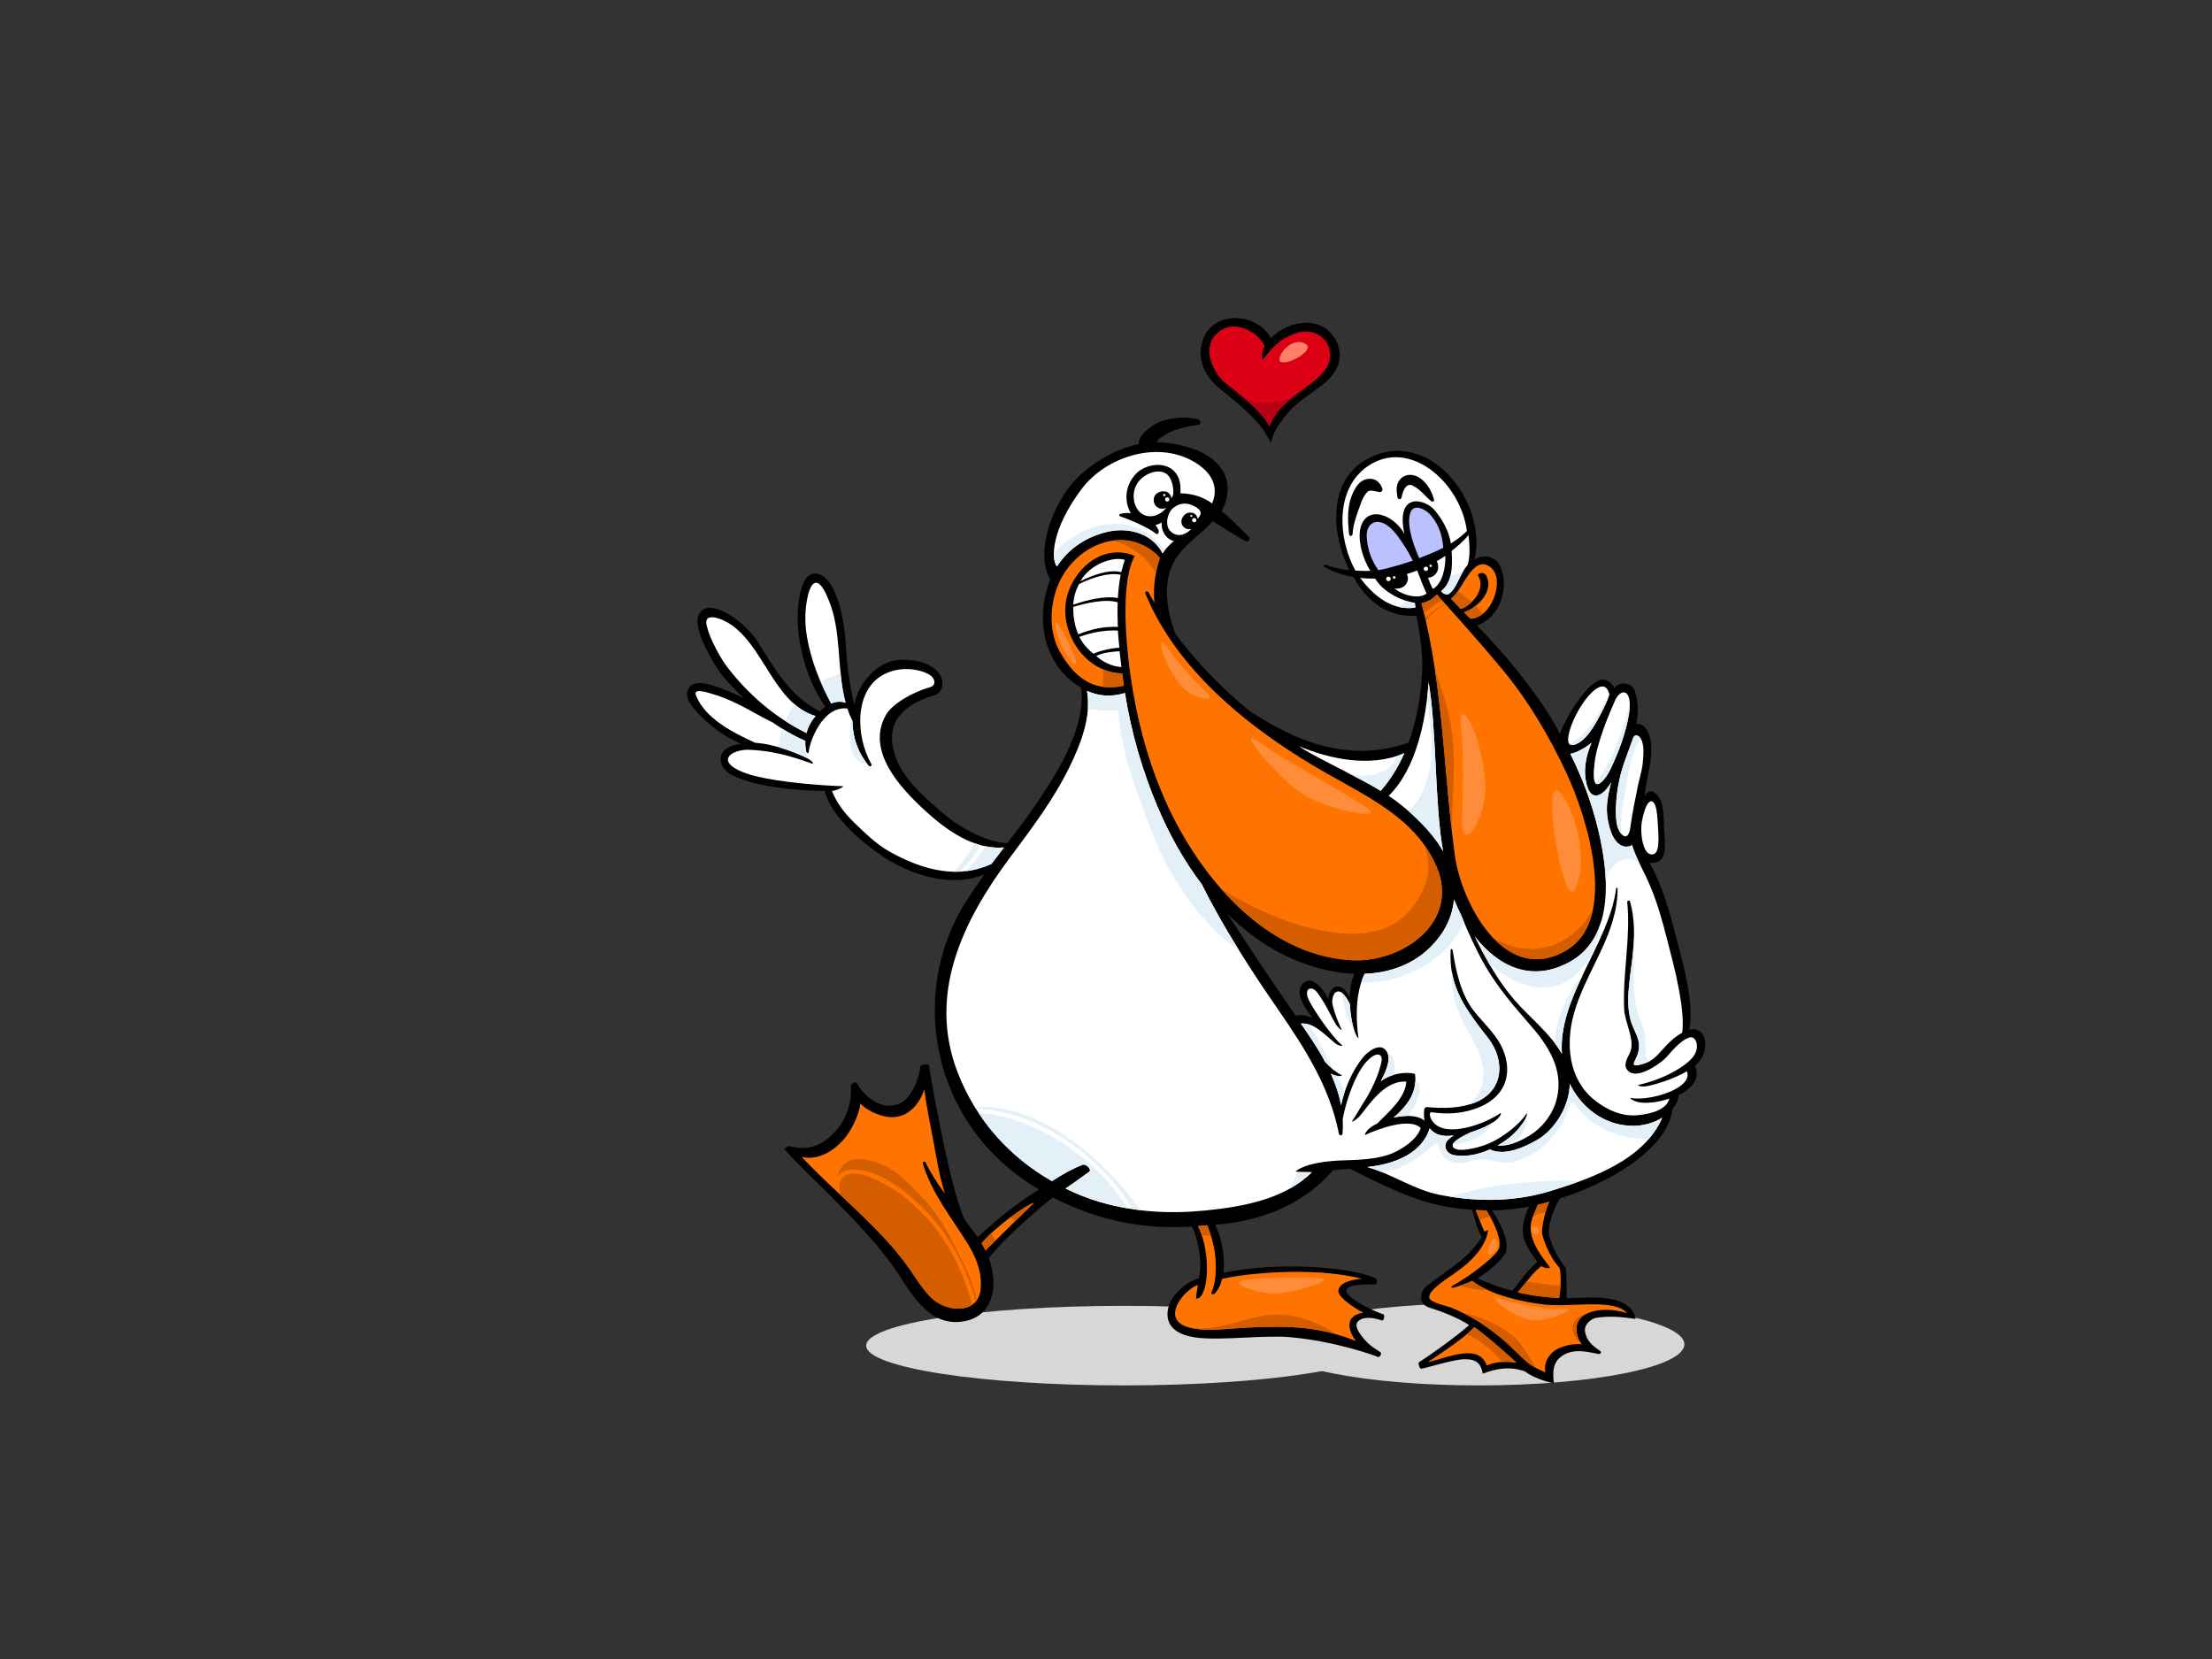 <?xml version="1.0" encoding="utf-8"?>
<!-- Generator: Adobe Illustrator 17.0.0, SVG Export Plug-In . SVG Version: 6.00 Build 0)  -->
<!DOCTYPE svg PUBLIC "-//W3C//DTD SVG 1.1//EN" "http://www.w3.org/Graphics/SVG/1.1/DTD/svg11.dtd">
<svg version="1.1" id="Layer_1" xmlns="http://www.w3.org/2000/svg" xmlns:xlink="http://www.w3.org/1999/xlink" x="0px" y="0px"
	 width="800px" height="600px" viewBox="0 0 800 600" enable-background="new 0 0 800 600" xml:space="preserve">
<rect x="0" y="0" width="800" height="600" fill="#333333" stroke="none"/>
<g>
	<path fill="#D7D7D7" d="M499.632,486.663c0,7.946-41.722,14.389-93.186,14.389c-51.466,0-93.188-6.444-93.188-14.389
		c0-7.942,41.722-14.386,93.188-14.386C457.91,472.277,499.632,478.721,499.632,486.663z"/>
	<path fill="#D7D7D7" d="M609.18,486.201c0,8.201-33.335,14.851-74.457,14.851c-41.118,0-74.454-6.65-74.454-14.851
		c0-8.203,33.336-14.851,74.454-14.851C575.845,471.35,609.18,477.998,609.18,486.201z"/>
	<path d="M610.924,372.417c1.847-9.222-1.846-22.396-4.353-32.016c-2.251-8.63-4.977-19.704-9.999-28.396
		c4.877,0.491,6.2-2.628,5.361-10.702c-0.397-3.835,0.381-11.74-3.212-14.423c-1.749-1.312-3.067-0.499-4.048,1.185
		c0.638-4.528,1.455-7.956,2.209-12.478c1.231-7.412-0.837-14.312-5.076-13.734c0.767-4.576,0.738-8.669-0.763-12.483
		c-0.843-2.134-5.167-3.367-7.151-0.513c-0.906-1.634-2.886-3.851-5.703-2.727c-5.307,2.125-12.43,14.443-14.044,19.297
		c-4.525-9.204-15.194-24.055-29.99-39.233c7.828-2.463,12.115-13.431,8.397-21.42c-1.768-3.8-6.494-4.462-9.308-2.257
		c4.957-20.362-16.1-48.466-38.56-36.632c-13.647,7.189-13.985,25.295-6.707,40.308c-2.944-0.298-5.838-0.923-8.583-1.966
		c-0.45-0.168-0.861,0.497-0.422,0.749c3.209,1.857,6.799,3.063,10.569,3.712c4.249,7.805,11.636,14.792,22.722,13.993
		c1.19,5.999,1.942,11.157,2.144,17.489c-0.18,9.488-1.646,19.387-4.964,28.407c-21.167,7.439-40.443-0.079-57.827-11.668
		c-9.889-8.133-19.01-17.56-26.576-27.728c-3.001-8.13-4.817-18.511-0.256-26.416c3.345-5.788,9.366-9.306,13.879-14.293
		c3.689,2.505,7.932,5.02,11.799,7.235c1.022,0.587,1.945-0.826,1.166-1.601c-2.954-2.95-6.228-6.246-9.77-9.245
		c6.77-13.481-3.037-23.847-23.58-25.001c2.373-3.425,9.395-5.607,15.15-6.215c1.148-0.122,0.806-1.793-0.139-2.021
		c-4.526-1.099-10.74-0.654-14.865,1.429c-2.414,1.216-6.804,4.364-6.578,7.517c-8.968,1.935-18.326,7.512-24.19,14.41
		c-6.905,8.129-13.484,24.654-7.843,34.586c-6.643,17.667,0.156,32.938,11.186,39.107c1.811,13.891-7.955,29.804-15.344,40.789
		c-3.575,5.318-7.475,10.398-11.373,15.479c-9.403-0.499-19.479-7.526-23.383-10.917c-7.796-6.764-16.612-14.226-18.137-24.723
		c-1.832-12.575,11.084-16.456,13.412-17.26c2.329-0.8,4.662-1.356,4.662-5.117c0-3.978-5.226-8.63-15.013-8.293
		c-5.337,0.18-9.754,3.327-12.865,7.382c-2.008,2.629-3.338,5.673-4.057,8.869c-0.822-4.218-1.728-8.417-2.253-12.7
		c-0.766-6.256-0.694-12.827-2.011-18.989c-0.959-4.487-3.266-14.193-8.753-15.621c-6.975-1.816-7.443,13.035-7.406,16.427
		c0.114,10.12,3.837,23.171,10.063,31.59c-0.695,0.486-1.344,1.056-1.962,1.658c-10.849-5.242-16.665-15.854-22.849-25.553
		c-3.794-5.953-15.543-15.188-20.153-10.68c-4.202,4.118,2.877,15.968,5.452,20.123c2.653,4.278,6.152,7.609,9.893,11.351
		c-2.678-1.347-5.428-2.547-8.228-3.575c-3.24-1.187-10.217-3.846-12.018,0.71c-1.437,3.642,4.122,8.774,6.356,10.873
		c3.711,3.487,8.169,6.385,12.941,8.498c-3.857,0.491-8.455,2.467-7.135,7.046c1.138,3.958,6.345,5.463,9.889,6.578
		c8.142,2.561,20.08,3.344,27.577,3.463c2.47,9.977,14.779,19.437,20.46,23.316c10.982,7.498,26.021,11.74,37.312,6.759
		c-2.75,3.914-6.647,9.454-8.961,13.674c-12.44,22.674-11.943,50.247,0.833,72.586c6.696,11.703,16.139,20.846,27.77,27.783
		c-8.095,5.077-15.476,11.022-22.149,17.247c-1.342-1.984-3.455-4.584-4.751-6.52c-5.72-12.242-12.864-55.315-12.859-55.624
		c0.011-0.563-2.917-0.602-3.064,0.493c-0.639,4.725-3.45,11.657-7.654,13.372c-6.646,2.718-12.81-2.837-15.344-7.381
		c-0.509-0.911-2.215,0.234-2.151,1.053c0.364,4.725-1.091,10.345-4.095,14.406c-4.437,6.012-10.458,9.502-17.9,7.291
		c-0.691-0.208-2.323,0.784-1.873,1.308c6.923,8.027,29.505,27.708,40.266,43.813c5.736,8.591,11.951,20.274,24.304,18.243
		c10.777-1.772,12.783-12.744,9.182-22.944c6.149-7.811,19.83-19.428,23.169-21.908c8.427,4.407,17.541,7.568,26.822,9.287
		c7.685,1.43,15.558,1.7,23.388,1.273c2.23,4.043,4.021,13.164,2.563,18.695c-5.83,1.785-12.183,7.984-11.261,14.202
		c0.799,5.367,6.875,6.948,11.47,7.379c9.267,0.87,23.546-1.088,32.866-0.274c16.309,1.43,30.978,6.781,31.617,7.136
		c0.639,0.359,1.548-1.156,1.092-1.605c-0.454-0.447-3.555-1.963-5.833-4.635c-2.277-2.675-3.901-5.23-2.287-6.702
		c1.832-1.682,5.113-1.415,8.485-0.256c0.876,0.304,1.182-2.138,0.545-2.228c-0.639-0.088-9.873-3.765-12.753-7.224
		c-3.405-4.089,8.023-3.562,9.837-3.566c0.752-0.002,0.821-1.958,0-2.317c-9.541-4.148-35.621-5.977-54.847-1.873
		c0.597-5.684-0.646-12.505-3.007-17.387c18.311-1.514,32.209-7.892,42.626-19.709c1.347-0.182,3.444-0.363,6.009-0.523
		c10.457,4.943,20.797,10.627,32.193,13.111c3.951,0.865,8.014,1.428,12.11,1.715c0.368,1.761,2.392,8.481,3.433,9.844
		c-4.704,7.686-12.637,12.148-19.651,17.496c-2.874,2.192-3.309,6.76,0.633,8.004c5.745,1.807,10.481,3.767,14.491,6.352
		c-5.1,4.46-14.148,10.912-18.168,13.422c-0.392,0.246,0.195,2.493,0.858,2.364c3.222-0.633,11.592-3.415,15.817-3.448
		c4.227-0.031,5.775,1.663,6.414,5.231c4.099-1.606,9.384-2.942,15.224-0.845c2.689,2.157,8.282,4.055,10.466,4.228
		c-0.272-3.117-0.907-7.485,3.373-10.073c4.283-2.587,9.266-1.078,12.879-0.421c0.547,0.101,1.135-0.633,0.597-1.036
		c-1.997-1.485-4.91-3.091-5.562-7.167c-0.395-2.471,2.231-4.654,4.204-4.931c5.102-0.712,9.113-0.267,14.123,0.445
		c-2.007-10.074-19.025-7.436-24.739-7.476c-0.101,0-0.204-0.009-0.305-0.009c0.137-1.761,0.08-7.581-0.285-11.147
		c-3.098-3.303-5.892-10.03-6.101-12.308c-0.217-2.276,1.44-9.018,4.098-12.663c16.722-5.152,38.871-17.457,40.679-32.354
		c1.046-1.284,2.135-3.014,2.161-4.994c4.53-2.3,8.044-5.616,5.946-10.586c1.729-1.638,3.131-3.364,3.574-6.001
		C617.475,374.252,614.558,371.392,610.924,372.417z M474.625,368.108c-1.947-0.887-3.975-1.244-5.997-0.764
		c-0.503-0.723-1.007-1.444-1.504-2.162c-7.955-11.427-15.616-22.988-23.149-34.649c9.917,9.835,21.963,17.313,36.251,20.431
		c3.211,0.699,6.478,1.119,9.73,1.233c-1.25,1.974-1.56,4.74-1.72,6.944c-0.04,0.558-0.06,1.115-0.072,1.671
		c-1.306-3.001-4.335-6.032-6.86-2.468c-0.604,0.854-0.861,1.886-0.892,2.99c-2.361-4.777-6.856-9.178-9.666-5.012
		C468.332,359.901,472.401,364.891,474.625,368.108z M555.979,456.371c-3.563,3.051-6.093,6.924-9.034,10.481
		c-4.286-1.154-8.489-2.653-12.601-4.541c4.648-2.865,9.633-7.23,10.387-9.821c1.116-3.849-2.562-11.134-5.152-14.741
		c4.507-0.068,9.004-0.515,13.398-1.341C549.289,445.001,550.018,448.297,555.979,456.371z"/>
	<path d="M483.404,123.605c-4.636-9.789-17.208-8.074-23.781-1.285c-4.915-9.413-21.034-10.269-24.635,0.713
		c-2.302,7.021,0.796,13.122,6.223,17.546c9.883,8.058,15.154,12.547,18.376,19.617c0.879-3.726,3.163-7.75,7.517-12.322
		c2.477-2.601,8.664-6.7,11.52-8.982C483.404,135.07,486.303,129.717,483.404,123.605z"/>
	<path fill="#DC0014" d="M480.088,132.394c-3.709,7.356-17.667,11.522-20.89,21.878c-3.32-6.112-10.798-11.458-15.816-15.573
		c-4.964-4.069-8.889-13.067-3.121-18.245c6.404-5.751,15.129,0.191,17.143,4.686c-1.43,2.574-1.026,5.454-0.454,4.676
		c3.027-4.109,6.279-7.277,11.029-9.075C477.062,117.3,483.689,125.25,480.088,132.394z"/>
	<path fill="#FF7400" d="M354.633,466.442c-1.008,8.825-11.703,8.095-16.949,3.678c-3.651-3.069-6.219-7.635-8.934-11.468
		c-3.91-5.531-8.36-10.463-13.139-15.278c-8.385-8.435-17.553-16.325-25.699-25.005c4.884,1.332,10.2-1.2,14.065-5.025
		c2.72-2.69,4.579-6.076,5.972-9.566c0.672-1.682,1.046-3.191,1.168-4.655c3.101,3.117,8.401,5.075,11.836,4.926
		c5.918-0.261,9.517-4.856,11.385-10.036c0.736,6.602,2.25,13.271,3.407,19.617c1.054,5.796,2.076,12.128,3.98,18.037
		c-2.581-3.487-4.977-7.09-6.952-11.219c-0.289-0.605-1.193-0.294-0.999,0.361c3.101,10.56,10.191,19.374,15.978,28.608
		C352.995,454.579,355.338,460.289,354.633,466.442z"/>
	<path fill="#FF7400" d="M356.406,452.226c-0.444-0.878-0.914-1.746-1.431-2.585c4.615-5.531,16.094-14.001,19.012-14.623
		C370.27,438.6,360.501,448.126,356.406,452.226z"/>
	<path fill="#FFFFFF" d="M593.854,296.867c0.832-4.287,2.191-7.76,3.766-6.963c1.572,0.799,1.778,4.799,2.128,10.956
		c0.43,7.552-1.083,8.312-2.681,8.128C594.145,308.653,593.021,301.149,593.854,296.867z"/>
	<path fill="#FFFFFF" d="M590.675,266.811c0.675-1.849,3.826-0.881,3.703,5.224c-0.125,6.102-1.255,8.518-1.976,12.023
		c-0.969,4.705-2.039,9.909-2.777,15.289c-0.743,5.379-3.708,2.9-4.696-0.602c-0.986-3.509-0.862-13.42,2.594-23.207
		C588.686,272.249,590.002,268.659,590.675,266.811z"/>
	<path fill="#FFFFFF" d="M584.067,253.421c1.729-3.868,4.817-4.291,5.306,0.247c0.498,4.528-2.163,13.644-4.823,19.797
		c-1.357,3.141-2.889,7.134-5.239,9.263c-3.964,3.596-2.769-5.149-2.68-6.199C577.262,269.074,582.338,257.287,584.067,253.421z"/>
	<path fill="#FFFFFF" d="M573.26,253.241c2.541-3.433,7.224-7.916,8.708-2.357c0.282,1.058-3.829,9.429-6.546,13.293
		c-2.718,3.868-5.68,5.741-7.483,5.149C565.686,268.581,568.383,259.826,573.26,253.241z"/>
	<path fill="#FF7400" d="M538.953,205.06c5.668,4.078,0.657,18.619-7.219,18.692c-0.761-0.77-1.512-1.544-2.27-2.317
		c5.185-1.791,10.657-7.577,8.222-12.937c-1.024-2.256-3.448-0.883-3.204-0.501c3.204,5.018-2.179,10.914-6.167,12.266
		c-1.203-1.244-2.398-2.496-3.578-3.759C529.111,213.704,532.424,200.366,538.953,205.06z"/>
	<path fill="#FFFFFF" d="M530.8,204.296c-3.006,3.493-3.823,8.336-6.764,10.479c-0.815,0.597-2.379-0.183-2.819-0.979
		c3.571-2.942,4.259-7.539,3.785-14.526c2.147-1.765,4.515-3.67,6.111-5.823C531.409,196.716,531.872,200.68,530.8,204.296z"/>
	<path fill="#BBC0FF" d="M510.07,185.42c1.204-3.467,5.573-1.287,7.454,0.978c3.227,3.897,4.097,7.706,4.469,11.685
		c-2.7,1.427-5.937,2.712-8.727,3.764C512.325,199.698,508.307,190.493,510.07,185.42z"/>
	<path fill="#BBC0FF" d="M510.956,202.762c-1.823,0.627-3.57,1.171-5.155,1.633c-2.151,0.627-5.052,1.456-7.314,1.802
		c-2.365-3.372-3.948-7.355-4.195-12.014c-0.267-4.95,3.5-7.012,7.508-4.105c2.525,1.834,4.385,4.692,6.062,7.244
		C509.006,199.064,510.023,200.894,510.956,202.762z"/>
	<path fill="#FFFFFF" d="M519.609,202.963c0.862-0.5,2.301-1.362,3.114-1.916c0.138,3.685-0.813,9.805-4.449,11.952
		c-0.562-0.676-1.527-3.247-1.816-4.046C519.339,208.772,521.093,205.767,519.609,202.963z"/>
	<path fill="#FFFFFF" d="M494.598,168.655c15.161-10.511,33.738,5.954,35.921,23.399c-1.623,1.641-3.601,3.138-5.803,4.487
		c-0.678-4.457-2.969-8.544-5.815-11.98c-3.439-4.15-14.28-6.927-10.984,8.546c-3.919-7.198-13.563-10.44-15.805-2.465
		c-1.203,4.278,0.507,11.083,3.493,15.8c-1.673,0.116-3.738-0.008-5.409-0.085C483.831,194.796,482.773,176.853,494.598,168.655z"/>
	<path fill="#FFFFFF" d="M491.967,209.026c1.769,0.188,3.564,0.272,5.376,0.229c2.645,4.479,8.972,7.972,14.351,8.806
		c0.064,0.557,0.136,1.109,0.201,1.662C503.682,221.09,496.658,215.452,491.967,209.026z"/>
	<path fill="#FFFFFF" d="M504.374,212.818c3.694,0.488,5.696-2.638,4.445-5.212c1.354-0.371,2.402-0.811,3.714-1.295
		c1.011,2.639,2.197,5.835,3.426,8.344C513.324,216.739,507.565,215.512,504.374,212.818z"/>
	<path fill="#FF7400" d="M514.092,218.11c1.301-0.109,3.996-1.248,5.56-3.089c7.249,8.017,15.783,17.533,24.099,27.582
		c9.145,11.05,16.612,23.833,22.658,36.713c7.641,16.27,19.298,53.488-0.275,64.596c-22.342,12.682-37.655-17.807-39.944-34.415
		C522.026,279.287,522.013,247.704,514.092,218.11z"/>
	<path fill="#FFFFFF" d="M552.152,402.652c-3.132,4.76-9.111,8.656-12.25,10.218c-3.144,1.575-6.965,2.659-10.6,2.959
		c-3.633,0.296-5.778-1.459-1.846-3.954c1.349-0.859,2.808-1.573,4.269-2.298c11.499-3.698,11.389-7.314,10.943-7.011
		c-6.157,4.217-19.897,9.039-24.455,3.132c-1.29-1.673-1.361-3.465-0.552-3.436c0.807,0.029,3.636,0.655,8.439,0.304
		c3.592-0.27,7.812-1.391,10.994-3.123c7.776-4.236,9.713-11.729,6.563-19.639c-2.179-5.476-7.046-9.637-10.616-14.196
		c-4.763-6.091-6.529-14.631-7.685-22.043c-0.056-0.368-0.677-0.44-0.7-0.026c-0.811,13.473,5.604,21.711,13.548,31.907
		c6.396,8.21,5.517,19.175-4.643,23.26c-5.377,2.166-11.752,2.25-17.46,1.671c-0.409-0.04-0.924,0.35-0.981,0.751
		c-0.226,1.614-0.162,2.981,0.117,4.136c-3.306-2.46-8.65-1.66-11.249-1.067c4.146-3.527,8.808-8.63,7.758-15.803
		c-4.179-1.067-9.317,0.339-12.333,2.598c1.409-2.771,3.831-7.48,2.263-10.437c-2.192-4.135-7.155-0.158-8.864,2.013
		c-3.896,4.963-6.453,10.969-7.799,17.155c-0.725-3.916-2.02-7.704-3.674-11.394c2.563,1.325,4.433,0.749,3.859,0.482
		c-1.743-0.811-4.003-2.652-5.943-4.749c-2.675-5.066-5.537-9.188-8.776-13.88c4.496-0.425,7.901,3.34,12.439,7.114
		c1.235,1.027,3.084,1.207,2.342,0.602c-3.392-2.767-9.621-11.823-11.766-15.915c-1.231-2.35-1.067-4.46,0.615-4.46
		c1.605,0,2.467,1.623,4.255,4.341c1.829,2.78,2.953,5.588,4.678,8.437c0.985,1.632,2.402,2.473,2.217,2.114
		c-0.372-0.727-2.401-5.018-3.346-9.239c-0.28-1.249,0.1-3.732,1.297-4.392c1.753-0.966,3.542,1.503,4.962,4.278
		c0.578,9.892,3.238,13.131,3.118,12.253c-1.171-8.534-0.748-16.778,2.226-23.119c9.269-0.363,18.15-3.494,24.784-10.665
		c4.731-5.108,7.079-10.648,7.565-16.257c0.723,1.838,1.555,3.665,2.48,5.452c2.48,6.164,5.185,12.181,8.5,18.048
		c4.802,8.499,11.041,15.503,17.393,22.883c6.829,7.927,11.757,16.96,8.302,27.393c-1.528,4.608-5.005,8.912-9.088,11.467
		c-3.941,2.473-7.93,4.032-11.855,3.807c4.916-2.823,7.543-5.675,9.697-8.989C552.338,403.73,552.338,402.367,552.152,402.652z"/>
	<path fill="#FFFFFF" d="M516.667,246.76c2.949,16.559,2.182,44.727,5.255,61.087c-4.924-8.621-14.584-16.706-19.694-20.026
		C512.371,277.925,515.773,259.929,516.667,246.76z"/>
	<path fill="#FFFFFF" d="M507.904,272.381c-2.191,4.965-5.001,9.594-8.563,13.626c-9.241-5.601-25.496-13.022-29.522-16.14
		C479.905,274.138,495.212,277.925,507.904,272.381z"/>
	<path fill="#FFFFFF" d="M433.076,187.606c-0.201-1.67-1.464-2.313-2.93-2.215c-1.554,0.106-2.839,1.719-2.881,3.19
		c-0.051,1.954,1.835,3.223,3.596,2.709c-2.82,2.87-5.698,2.758-7.691,0.702c-1.99-2.056-0.995-6.859,1.492-8.555
		c3.101-2.113,5.536-1.302,7.636-0.164C435.398,184.954,434.039,186.712,433.076,187.606z"/>
	<path fill="#FFFFFF" d="M417.561,182.275c0.777,1.679,2.901,2.138,4.227,1.327c-1.492,2.166-4.969,4.069-8.131,2.597
		c-3.487-1.625-4.966-7.36-2.268-11.479c2.697-4.117,9.625-6.118,11.838-1.732c1.132,2.236,1.671,5.989,0.401,7.162
		c-0.165-1.246-1.14-2.732-3.388-2.422C417.361,178.123,416.789,180.598,417.561,182.275z"/>
	<path fill="#FFFFFF" d="M391.11,176.943c8.933-11.949,28.096-18.043,41.557-9.423c6.709,4.296,7.795,9.633,5.706,14.549
		c-3.264-2.331-6.926-3.558-11.493-3.668c1.102-12.235-11.504-12.267-16.373-6.694c-4.869,5.573-2.9,11.78-1.527,13.862
		c-1.357-0.112-2.675-0.021-3.827,0.297c-0.401,0.111-0.565,0.709-0.085,0.863c2.512,0.812,9.861,3.747,13.127,6.357
		c0.524,0.424,1.044-0.603,0.861-1.134c-0.257-0.75-0.662-1.433-1.157-2.063c0.757-0.177,1.515-0.489,2.261-0.926
		c-0.153,1.533,0.205,3.113,1.265,4.587c0.835,1.161,1.909,1.833,3.078,2.132c-1.541,1.345-2.979,2.806-4.054,4.43
		c-3.568-6.905-11.88-9.593-19.722-7.822c-7.965,1.802-14.386,6.233-18.483,12.61C380.079,202.035,380.189,191.563,391.11,176.943z"
		/>
	<path fill="#FF7400" d="M383.232,235.574c-3.765-6.736-3.603-15.645-1.032-22.828c5.553-15.51,25.02-24.098,37.329-10.987
		c-1.393,3.662-2.753,10.678-1.968,16.292c-0.757-1.271-1.501-2.548-2.209-3.834c-0.347-0.637-1.386-0.289-1.098,0.421
		c11.615,28.585,39.33,50.195,65.738,65.171c15.412,8.744,32.398,16.677,39.603,33.736c8.525,20.167-12.692,34.928-31.226,33.712
		c-31.443-2.066-54.676-30.779-66.468-56.693c-5.842-12.847-9.751-26.608-12.133-40.449c-2.515-14.612-4.854-39.118,0.623-49.081
		c-12.562-5.21-24.062,6.626-25.046,17.828c-1.035,11.788,7.876,24.412,20.517,24.691c0.072,0.561,0.476,3.513,0.607,4.429
		C397.357,250.031,389.664,247.087,383.232,235.574z"/>
	<path fill="#FFFFFF" d="M404.231,217.832c-0.118,2.94-0.085,5.925,0.056,8.897c-4.966-0.219-9.664,0.784-14.29,2.685
		c-1.275-2.876-1.921-6.197-1.83-9.953C392.245,218.307,399.549,216.412,404.231,217.832z"/>
	<path fill="#FFFFFF" d="M388.149,218.686c0.146-2.604,0.876-5.137,2.055-7.433c4.818-2.439,10.948-4.318,15.108-3.362
		c-0.536,2.718-0.86,5.538-1.025,8.409C399.436,215.383,393.116,217.006,388.149,218.686z"/>
	<path fill="#FFFFFF" d="M404.305,228.053c0.113,1.978,0.348,4.262,0.527,6.21c-3.737,0.18-7.753,1.371-9.35,2.199
		c-2.181-1.763-3.889-3.627-5.116-6.135C394.68,228.758,399.525,227.809,404.305,228.053z"/>
	<path fill="#FFFFFF" d="M404.914,235.524c0.175,1.724,0.469,4.055,0.667,5.723c-3.431-0.197-6.751-1.824-9.131-4.021
		C399.16,235.903,402.534,235.686,404.914,235.524z"/>
	<path fill="#FFFFFF" d="M405.514,206.945c-4.315-1.221-10.564,1.138-14.734,3.256c3.346-6.187,11.975-9.112,16.015-7.704
		C406.388,203.782,405.807,205.6,405.514,206.945z"/>
	<path fill="#FFFFFF" d="M291.912,230.679c-0.905-4.99-0.883-10.077,0.212-15.029c0.593-2.686,2.238-7.119,5.007-3.584
		c0.999,1.28,1.706,2.927,2.338,4.378c5.14,11.804,2.993,25.395,6.348,37.713c-1.831-0.605-3.588-0.41-5.215,0.282
		C296.525,246.797,293.476,239.296,291.912,230.679z"/>
	<path fill="#FFFFFF" d="M263.015,241.234c-2.117-2.766-3.775-5.934-5.277-9.044c-0.914-1.89-1.608-3.851-2.132-5.873
		c-1.374-5.36,5.604-2.368,7.761-1.06c13.046,7.924,16.21,29.016,31.599,33.713c-0.337,0.401-0.652,0.806-0.949,1.205
		c-1.13,1.535-1.9,3.198-2.341,4.928C280.314,259.552,270.615,251.159,263.015,241.234z"/>
	<path fill="#FFFFFF" d="M321.839,308.068c-4.967-2.786-9.139-6.919-13.198-10.849c-3.514-3.412-6.227-7.263-7.737-11.147
		c1.867-0.19,4.747-1.698,3.902-1.726c-8.451-0.296-22.273-1.367-31.553-3.638c-3.738-0.918-8.926-2.828-9.858-5.268
		c-0.934-2.442,3.262-4.457,7.631-4.269c11.043,0.479,18.731,3.743,22.715,5.007c0.454,0.145,0.611-0.769-2.284-2.19
		c-2.898-1.417-10.879-4.863-18.314-5.349c-8.505-3.844-18.377-9.049-21.481-17.288c-0.969-2.576,4.173-0.896,5.204-0.613
		c3.738,1.023,7.216,2.501,10.663,4.227c4.039,2.022,7.86,4.376,11.91,6.322c3.782,2.633,7.764,4.895,11.812,6.672
		c-0.057,1.338,0.054,2.692,0.376,4.045c0.104,0.438,0.82,0.493,0.855-0.011c0.245-3.614,5.024-16.833,13.963-15.746
		c0.501,1.516,1.124,3.009,1.843,4.475c0.054,5.934,2.08,11.867,5.952,16.215c0.467,0.524,1.241-0.011,0.895-0.615
		c-5.706-9.922-6.366-27.016,4.783-32.547c7.314-3.634,15.063-0.918,16.825,0.681c1.763,1.603,1.572,3.557-0.455,4.109
		c-6.158,1.685-13.522,5.989-15.758,9.795c-7.677,13.077,5.228,26.722,14.008,34.791c7.602,6.99,17.68,14.296,28.563,13.341
		c-1.508,1.967-3.013,3.94-4.493,5.925C349.907,316.466,338.129,317.204,321.839,308.068z"/>
	<path fill="#FF7400" d="M439.405,453.422c0.647,4.97,0.364,10.483-1.295,14.082c-0.233,0.5,0.716,0.804,1.092,0.429
		c1.405-1.391,2.284-3.261,2.778-5.384c7.541-1.943,32.869-4.617,50.546-0.072c-3.092,0.204-8.672,1.318-8.463,4.67
		c0.157,2.558,7.935,7.202,9.096,7.638c-6.378,0.712-6.196,5.883-2.7,10.255c-13.425-5.349-24.837-6.166-48.228-4.284
		c-7.745,0.624-13.35-0.285-15.694-2.352c-4.899-4.333,2.939-12.537,6.673-13.696c-0.312,1.767-0.456,3.297-0.64,4.637
		c-0.098,0.727,1.2,0.103,1.596-0.359c3.417-4.011,3.053-17.922-0.871-25.544c1.112-0.079,2.222-0.199,3.332-0.304
		C437.895,446.475,438.926,449.73,439.405,453.422z"/>
	<path fill="#FFFFFF" d="M485.357,419.68c-4.707,0.162-12.754,0.903-16.669,3.862c-0.584,0.441,2.526,0.362,5.763,0.394
		c-9.792,9.806-25.158,12.522-38.467,13.854c-12.848,1.282-25.502,0.611-37.942-2.997c-4.391-1.27-8.623-2.951-12.691-4.946
		c2.786-1.844,7.859-5.533,8.681-6.155c0.819-0.627-1.185-2.942-2.553-2.409c-4.108,1.608-7.38,3.564-11.023,5.885
		c-15.716-8.924-27.685-22.622-34.131-39.369c-10.846-28.177,1.714-54.441,18.575-77.147c8.117-10.932,16.32-21.612,22.214-33.896
		c3.954-8.242,7.599-17.775,6.018-26.908c3.947,1.864,8.549,2.359,13.713,0.789c2.233,14.104,6.23,27.945,11.795,41.124
		c4.11,9.741,9.431,19.411,16.006,28.074c7.872,15.799,17.614,30.809,27.639,45.332c9.695,14.04,18.645,28.008,21.963,44.898
		c0.132,0.688,1.21,0.723,1.281-0.017c0.169-1.805,0.171-3.575,0.077-5.333c0.947-5.047,3.412-13.49,7.168-18.914
		c3.754-5.428,7.71-5.754,6.814-1.577c-0.989,4.606-3.735,10.378-6.014,13.874c-2.281,3.496-3.139,5.366-4.518,7.309
		c-0.526,0.745,1.624-0.313,3.226-2.366c3.906-4.994,9.004-12.277,16.325-11.878c-0.288,5.912-6.429,11.011-10.458,15.135
		c-4.205,1.991-4.868,4.383-4.33,4.129c4.149-1.917,15.931-6.464,19.999-2.482c-1.304,4.503-7.897,8.522-11.981,9.795
		C496.578,419.382,490.82,419.498,485.357,419.68z"/>
	<path fill="#FF7400" d="M537.718,493.869c-2.911-8.065-13.395-3.124-21.413-1.159c1.684-1.145,14.026-9.177,16.841-12.745
		c3.459,2.234,13.668,11.186,15.321,12.921C545.307,492.216,540.493,492.446,537.718,493.869z"/>
	<path fill="#FF7400" d="M588.464,474.896c-4.955-1.485-11.139-1.914-15.505,0.705c-3.79,2.276-3.386,7.287-0.914,10.566
		c-3.016-0.261-6.155,0.386-8.831,1.743c-3.002,1.525-5.164,5.259-4.232,8.431c-2.58-1.087-4.928-2.107-7.187-4.142
		c-2.941-2.646-5.569-5.517-8.629-8.061c-5.298-4.413-10.981-8.084-17.353-10.823c-2.538-1.089-5.379-1.431-7.804-2.771
		c-3.8-2.089,2.85-6.455,9.137-10.827c4.854-3.373,10.045-8.628,11.026-14.531c0.102-0.626-1.222,0.269-1.226,0.281
		c-1.145-1.98-2.469-6.124-3.216-7.833c1.299,0.068,2.594,0.12,3.894,0.131c3.008,4.832,5.742,11.162,4.374,14.016
		c-1.366,2.854-10.294,9.717-16.87,13.344c-0.397,0.221-0.053,0.791,0.376,0.668c2.082-0.594,4.505-1.437,6.907-2.534
		c7.222,5.375,18.173,7.53,25.715,8.499C567.875,473.004,583.622,469.412,588.464,474.896z"/>
	<path fill="#FF7400" d="M564.047,458.559c0.639,3.205,0.365,7.574-0.13,10.871c-5.248-0.232-9.981-0.813-14.994-2.05
		c2.551-2.941,4.987-6.635,8.472-9.453c1.735,0.983,3.415,0.771,3.1,0.357c-3.228-4.243-6.595-8.556-6.923-13.819
		c-0.191-3.023,1.531-6.083,2.596-8.737c1.078-0.252,3.083-0.773,4.146-1.073c-1.487,2.666-2.626,9.119-2.644,10.792
		C557.653,447.118,560.04,454.272,564.047,458.559z"/>
	<path fill="#D45D00" d="M349.398,464.819c-2.836-7.883-6.862-15.764-12.381-22.202c-5.023-5.861-11.044-11.344-18.035-14.883
		c-3.239-1.641-8.037-4.114-11.853-3.101c-3.844,1.019-4.091,4.543-2.95,7.752c3.857,3.634,7.721,7.255,11.431,10.989
		c4.779,4.816,9.229,9.747,13.139,15.278c2.714,3.833,5.283,8.398,8.934,11.468c3.714,3.126,10.148,4.383,13.952,1.731
		C350.999,469.346,350.161,466.932,349.398,464.819z"/>
	<path fill="#D45D00" d="M346.534,452.958c-3.295-6.385-6.58-12.741-11.445-18.149c-5.007-5.572-11.099-12.467-18.629-14.616
		c-3.087-0.885-7.452-1.753-10.335,0.182c-1.845,1.246-2.819,3.189-3.234,5.29c0.814-1.503,2.357-2.547,4.896-2.659
		c9.426-0.434,19.081,7.127,25.376,13.256c7.736,7.528,13.665,16.811,17.292,26.895c0.814,2.261,1.742,4.834,2.473,7.513
		c0.105-0.12,0.191-0.269,0.287-0.398C351.991,464.216,349.379,458.458,346.534,452.958z"/>
	<path fill="#D45D00" d="M365.471,440.237c0.596,0.432,1.158,0.907,1.698,1.402c2.748-2.681,5.298-5.158,6.817-6.623
		C372.576,435.317,369.152,437.481,365.471,440.237z"/>
	<path fill="#D45D00" d="M358.455,446.071c-1.349,1.246-2.561,2.464-3.48,3.57c0.517,0.839,0.986,1.708,1.431,2.585
		c0.943-0.946,2.209-2.199,3.615-3.584C359.464,447.8,358.935,446.954,358.455,446.071z"/>
	<path fill="#D45D00" d="M532.246,217.742c-1.586-1.398-3.273-2.678-5.06-3.839c-0.797,1.123-1.604,2.061-2.448,2.602
		c1.18,1.263,2.375,2.515,3.578,3.759C529.591,219.828,531.011,218.927,532.246,217.742z"/>
	<path fill="#D45D00" d="M533.682,219.097c-1.312,1.022-2.772,1.839-4.218,2.339c0.758,0.773,1.509,1.547,2.27,2.317
		c1.713-0.018,3.291-0.719,4.654-1.849C535.522,220.931,534.621,219.997,533.682,219.097z"/>
	<path fill="#D45D00" d="M518.136,219.273c0.924-0.703,2.14-1.595,3.424-2.142c-0.645-0.708-1.286-1.421-1.909-2.11
		c-1.564,1.841-4.259,2.98-5.56,3.089c0.326,1.22,0.619,2.446,0.918,3.67C516.004,220.917,517.061,220.092,518.136,219.273z"/>
	<path fill="#D45D00" d="M522.653,218.348c-0.005-0.008-0.013-0.016-0.019-0.024c-1.702,0.508-3.551,2.133-4.547,2.936
		c-0.914,0.736-1.81,1.457-2.651,2.215c0.096,0.4,0.172,0.804,0.264,1.203C517.534,222.169,519.943,220.082,522.653,218.348z"/>
	<path fill="#D45D00" d="M518.954,242.158c2.876,19.159,3.902,38.747,6.069,57.931c0.057-4.545,0.301-9.119,0.519-13.676
		c0.451-9.34,0.579-18.647-1.52-27.835C522.744,252.976,520.971,247.525,518.954,242.158z"/>
	<path fill="#D45D00" d="M561.967,341.668c-7.945,2.946-15.182,1.382-22-2.512c6.764,7.156,15.689,10.702,26.166,4.757
		c5.603-3.182,8.638-8.503,9.947-14.861C572.925,334.57,568.081,339.397,561.967,341.668z"/>
	<path fill="#D45D00" d="M418.056,207.224c0.407-2.137,0.935-4.053,1.473-5.465c-4.968-5.293-11.104-7.048-17.022-6.238
		C409.005,197.182,414.62,201.533,418.056,207.224z"/>
	<path fill="#D45D00" d="M519.595,313.546c-1.242-2.942-2.795-5.594-4.562-8.049c1.713,4.694,2.273,9.681,0.339,14.54
		c-2.436,6.115-6.806,12.086-13.025,14.969c-5.939,2.751-12.453,3.097-18.906,2.333c-15.525-1.835-28.759-8.032-41.782-15.852
		c12.214,13.887,28.011,24.541,46.71,25.77C506.903,348.474,528.12,333.713,519.595,313.546z"/>
	<path fill="#D45D00" d="M399.047,242.117c-0.133,2.098-0.2,4.195-0.182,6.284c2.416,0.337,4.949,0.18,7.604-0.418
		c-0.132-0.916-0.536-3.868-0.607-4.429C403.436,243.501,401.153,242.988,399.047,242.117z"/>
	<path fill="#D45D00" d="M480.17,480.583c-7.168-3.936-14.887-6.063-23.137-4.727c-8.937,1.448-18.304,5.969-27.128,4.188
		c2.932,0.846,7.134,1.135,12.327,0.712c19.123-1.536,30.243-1.271,40.998,1.803C482.255,481.845,481.244,481.177,480.17,480.583z"
		/>
	<path fill="#D45D00" d="M437.904,446.834c-0.389-1.24-0.807-2.46-1.277-3.695c-1.11,0.105-2.219,0.225-3.332,0.304
		c0.534,1.045,0.998,2.208,1.402,3.439C435.766,446.803,436.834,446.788,437.904,446.834z"/>
	<path fill="#D45D00" d="M543.341,492.577c1.818-0.11,3.653-0.002,5.126,0.309c-1.653-1.735-11.862-10.687-15.321-12.921
		c-0.558,0.71-1.502,1.599-2.657,2.569c1.87,0.764,3.655,1.846,5.297,3.049C538.614,487.552,541.206,489.942,543.341,492.577z"/>
	<path fill="#D45D00" d="M538.992,440.114c-0.44-0.808-0.899-1.597-1.369-2.352c-1.299-0.011-2.595-0.063-3.894-0.131
		c0.349,0.797,0.825,2.124,1.346,3.513C536.324,440.595,537.68,440.215,538.992,440.114z"/>
	<path fill="#D45D00" d="M554.999,493.984c-2.341-3.768-4.379-7.964-7.889-10.855c-5.62-4.621-11.674-6.97-18.252-8.402
		c5.158,2.541,9.873,5.71,14.309,9.408c3.06,2.545,5.689,5.415,8.629,8.061c1.213,1.091,2.447,1.882,3.73,2.556
		C555.356,494.492,555.166,494.246,554.999,493.984z"/>
	<path fill="#D45D00" d="M569.045,481.991c0.591,1.592,1.581,2.97,2.783,4.164c0.072,0.005,0.144,0.004,0.217,0.011
		c-2.472-3.279-2.876-8.29,0.914-10.566c0.513-0.307,1.057-0.565,1.618-0.793C570.953,475.413,567.577,478.031,569.045,481.991z"/>
	<path fill="#D45D00" d="M538.295,466.663c-2.117-0.966-4.113-2.087-5.885-3.406c-1.464,0.672-2.929,1.233-4.327,1.715
		C531.471,466.164,534.816,466.68,538.295,466.663z"/>
	<path fill="#D45D00" d="M558.925,438.447c0.402-1.478,0.87-2.863,1.389-3.791c-1.063,0.3-3.068,0.821-4.146,1.073
		c-0.541,1.349-1.249,2.801-1.793,4.302C555.684,439.108,557.279,438.624,558.925,438.447z"/>
	<path fill="#D45D00" d="M552.183,463.378c-1.121,1.389-2.183,2.76-3.26,4.002c5.013,1.236,9.746,1.818,14.994,2.05
		c0.208-1.389,0.37-2.975,0.451-4.575C560.257,464.838,555.925,464.032,552.183,463.378z"/>
	<path fill="#FFFFFF" d="M560.899,430.697c-13.178,4.056-26.725,4.063-40.185,1.443c-9.239-1.798-17.307-7.554-26.209-10.064
		c0.96-0.121,1.917-0.25,2.872-0.403c7.349-1.18,16.821-4.543,19.695-13.595c1.885,2.394,4.899,3.172,8.702,2.532
		c-0.672,0.423-1.327,0.902-1.941,1.496c-2.284,2.201-0.747,5.202,2.149,5.691c4.094,0.694,8.627-0.199,12.834-2.077
		c5.392,2.545,12.778-0.944,17.101-3.452c6.864-3.984,11.756-12.739,11.799-20.327c3.689,7.636,10.659,13.67,19.388,14.974
		c5.155,0.773,9.902-0.142,14.072-2.679C594.592,419.421,576.078,426.025,560.899,430.697z"/>
	<path fill="#FFFFFF" d="M612.528,381.942c-2.467,3.559-10.781,8.446-20.048,10.45c-0.321,0.063,0.52,0.705,2.489,0.525
		c1.972-0.181,10.004-2.37,15.092-5.484c2.591,6.083-13.386,10.976-20.281,9.662c-0.532-0.099,0.317,0.749,1.986,1.305
		c2.714,0.909,7.865,0.372,11.952-1.08c-0.925,3.914-6.24,5.548-11.644,6.028c-5.886,0.523-11.399-2.217-15.704-5.752
		c-9.144-7.517-10.102-20.127-7.239-30.674c4.256-15.679,15.966-28.812,15.887-45.61c-0.005-0.281-0.481-0.337-0.514-0.048
		c-2.486,19.875-21.096,39.334-19.615,59.864c-4.132-7.298-11.95-13.462-17.018-19.282c-5.961-6.847-10.476-14.932-14.515-23.205
		c8.257,10.695,20.559,17.104,34.731,9.024c19.12-10.903,12.375-41.593,6.93-58.025c-1.916-5.781-4.317-11.458-7.057-17.006
		c2.827-0.511,6.217-2.766,7.656-4.043c-2.169,5.047-3.183,10.422-1.596,15.744c1.662,5.583,5.752,3.66,8.624-1.362
		c-1.161,5.195-2.1,8.831-1.049,14.143c2.162,10.879,7.601,9.359,8.634,8.499c1.675,5.358,4.126,8.864,6.836,15.437
		c2.441,5.914,4.229,12.246,5.794,18.43c1.608,6.335,3.027,11.399,4.309,18.222c1.281,6.83,1.723,11.76,1.231,15.801
		c-4.189,2.112-7.614,6.911-9.662,8.742c-1.267,1.176-2.728,2-4.398,2.48c-5.053,1.588-3.332-0.337-2.408-2.525
		c1.853-4.378,0.43-6.816-1.382-10.952c-3.244-7.414-0.91-17.668-0.103-25.384c0.705-6.742,0.929-13.186-0.907-19.772
		c-0.182-0.655-1.094-0.449-1.031,0.2c1.3,12.976-1.714,25.748-1.111,38.704c0.214,4.604,3.724,10.656,2.378,14.96
		c-0.6,1.914-2.809,4.584-1.466,6.687c2.869,4.494,11.206-1.406,13.583-3.518c1.662-1.465,5.336-6.792,9.216-7.936
		C613.214,374.568,614.992,378.387,612.528,381.942z"/>
	<path fill="#E3F0F7" d="M588.254,283.585c1.044-5.643,1.776-11.716,5.089-16.511c-0.947-1.457-2.259-1.382-2.668-0.263
		c-0.672,1.847-1.989,5.437-3.152,8.727c-3.456,9.787-3.58,19.698-2.594,23.207c0.328,1.154,0.872,2.19,1.477,2.878
		C585.867,295.643,587.126,289.683,588.254,283.585z"/>
	<path fill="#E3F0F7" d="M585.081,268.208c-2.012,5.366-4.494,10.487-8.126,14.932c0.426,0.627,1.148,0.686,2.356-0.412
		c2.35-2.129,3.882-6.122,5.239-9.263c2.557-5.905,5.094-14.524,4.861-19.218C588.37,259.02,586.762,263.718,585.081,268.208z"/>
	<path fill="#E3F0F7" d="M581.891,250.663c-3.001,7.355-7.427,14.172-14.116,18.565c0.054,0.033,0.102,0.079,0.163,0.098
		c1.803,0.592,4.766-1.281,7.483-5.149c2.717-3.864,6.829-12.235,6.546-13.293C581.944,250.799,581.914,250.744,581.891,250.663z"/>
	<path fill="#E3F0F7" d="M524.628,208.034c-0.555,2.399-1.622,4.288-3.411,5.762c0.44,0.796,2.004,1.576,2.819,0.979
		c2.207-1.607,3.218-4.735,4.855-7.673C527.465,207.373,526.036,207.671,524.628,208.034z"/>
	<path fill="#E3F0F7" d="M508.504,217.292c-0.858,0.732-1.705,1.48-2.553,2.235c1.893,0.44,3.879,0.541,5.943,0.196
		c-0.064-0.553-0.136-1.105-0.201-1.662C510.656,217.901,509.582,217.639,508.504,217.292z"/>
	<path fill="#E3F0F7" d="M540.022,405.874c-1.66,1.113-4.249,2.401-8.297,3.702c-1.461,0.725-2.92,1.439-4.269,2.298
		c-1.076,0.683-1.684,1.306-1.942,1.855C530.776,413.845,537.469,410.73,540.022,405.874z"/>
	<path fill="#E3F0F7" d="M529.427,333.34c-0.361-0.867-0.731-1.737-1.083-2.613c-0.925-1.787-1.756-3.614-2.48-5.452
		c-0.487,5.609-2.834,11.149-7.565,16.257c-6.634,7.171-15.515,10.303-24.784,10.665c-0.446,0.951-0.817,1.963-1.156,3.001
		C506.914,356.16,524.388,346.741,529.427,333.34z"/>
	<path fill="#E3F0F7" d="M478.67,379.899c-1.687-3.306-3.293-6.589-5.571-9.48c-0.844-0.226-1.708-0.32-2.622-0.236
		c3.24,4.692,6.101,8.814,8.776,13.88c1.085,1.172,2.266,2.256,3.402,3.136C481.341,384.766,479.931,382.374,478.67,379.899z"/>
	<path fill="#E3F0F7" d="M489.714,372.427c-0.641-1.995-1.292-5.044-1.543-9.364c-0.96-1.879-2.093-3.61-3.264-4.24
		C486.185,363.464,486.767,368.693,489.714,372.427z"/>
	<path fill="#E3F0F7" d="M503.988,404.198c1.173-0.265,2.914-0.559,4.762-0.594c2.769-1.441,7.285-12.404,3.107-12.336
		C511.497,396.959,507.555,401.163,503.988,404.198z"/>
	<path fill="#E3F0F7" d="M501.775,380.781c1.34,2.966-0.986,7.513-2.363,10.212c1.254-0.936,2.873-1.713,4.634-2.238
		C504.609,385.705,504.807,381.587,501.775,380.781z"/>
	<path fill="#E3F0F7" d="M486.074,394.739c-0.651-1.952-1.491-3.816-2.413-5.634c-0.649-0.094-1.437-0.317-2.323-0.775
		c1.654,3.689,2.949,7.478,3.674,11.394c0.341-1.573,0.765-3.132,1.269-4.666C486.194,394.973,486.12,394.87,486.074,394.739z"/>
	<path fill="#E3F0F7" d="M538.203,375.446c-6.187-7.942-11.425-14.702-13.067-23.667c-0.01,0.215-0.022,0.432-0.028,0.653
		c-0.105,4.151,0.577,8.38,1.955,12.312c2.357,6.711,7.174,12.638,8.953,19.516c1.194,4.595,0.43,8.808-2.369,12.741
		c-0.581,0.81-1.234,1.63-1.955,2.353c0.635-0.191,1.262-0.403,1.87-0.648C543.721,394.622,544.599,383.657,538.203,375.446z"/>
	<path fill="#E3F0F7" d="M547.847,412.441c3.087-1.435,4.365-5.208,4.166-8.568c-0.146,0.427-0.372,0.926-0.719,1.463
		c-2.154,3.314-4.781,6.166-9.697,8.989c1.976,0.112,3.972-0.227,5.965-0.909C547.363,413.087,547.392,412.651,547.847,412.441z"/>
	<path fill="#E3F0F7" d="M516.667,246.76c-0.115,1.702-0.275,3.481-0.485,5.318c0.69,9.557,2.922,18.776,0.426,28.417
		c-1.304,5.036-3.582,9.546-7.247,12.809c4.525,3.941,9.474,9.134,12.561,14.544C518.849,291.487,519.615,263.319,516.667,246.76z"
		/>
	<path fill="#E3F0F7" d="M505.367,273.353c-0.824,1.978-1.962,3.792-3.771,4.896c-3.385,2.065-7.864,2.716-11.761,1.877
		c-0.789-0.171-1.578-0.385-2.364-0.62c4.268,2.212,8.531,4.473,11.87,6.501c3.561-4.032,6.372-8.661,8.563-13.626
		C507.07,272.747,506.222,273.066,505.367,273.353z"/>
	<path fill="#E3F0F7" d="M404.103,189.414c-8.629-0.046-17.076,4.215-22.95,10.497c-0.054,2.364,0.398,4.07,1.092,4.988
		c4.097-6.377,10.518-10.808,18.483-12.61c7.842-1.771,16.154,0.917,19.722,7.822c0.262-0.392,0.546-0.776,0.846-1.15
		C417.171,193.519,410.6,189.451,404.103,189.414z"/>
	<path fill="#E3F0F7" d="M296.828,246.64c1.13,2.613,2.388,5.202,3.774,7.798c1.626-0.692,3.384-0.887,5.215-0.282
		c-0.945-3.465-1.446-7.026-1.803-10.623C301.518,244.257,299.102,245.308,296.828,246.64z"/>
	<path fill="#E3F0F7" d="M283.922,260.706c2.49,1.605,5.07,3.088,7.754,4.398c0.441-1.73,1.212-3.393,2.341-4.928
		c0.296-0.399,0.612-0.804,0.949-1.205c-2.875-0.878-5.322-2.328-7.486-4.157C286.06,256.646,284.848,258.619,283.922,260.706z"/>
	<path fill="#E3F0F7" d="M313.671,276.231c-3.492-4.278-5.336-9.879-5.385-15.508c-0.133-0.28-0.249-0.559-0.374-0.837
		C306.682,266.5,307.113,276.634,313.671,276.231z"/>
	<path fill="#E3F0F7" d="M291.723,274.129v-1.982c-0.035-0.046-0.082-0.083-0.097-0.144c-0.322-1.352-0.433-2.707-0.376-4.045
		c-2.842-1.246-5.645-2.747-8.375-4.427c-0.673,2.171-1.073,4.427-1.087,6.742c4.258,1.242,7.905,2.85,9.669,3.713
		C291.555,274.041,291.629,274.083,291.723,274.129z"/>
	<path fill="#E3F0F7" d="M350.854,307.749c-1.594,2.412-3.518,5.084-5.726,7.513c0.716,0.009,1.422,0.007,2.111-0.027
		c2.867-2.848,5.278-6.056,6.9-8.707c0.177-0.285,0.35-0.578,0.519-0.868c-0.735-0.201-1.461-0.455-2.182-0.712
		C351.991,305.904,351.455,306.84,350.854,307.749z"/>
	<path fill="#E3F0F7" d="M356.313,306.049c-0.849,1.413-1.756,2.764-2.703,4.011c-1.2,1.581-2.611,3.307-4.194,4.99
		c3.398-0.412,6.447-1.358,9.189-2.635c1.48-1.985,2.985-3.958,4.493-5.925C360.793,306.693,358.528,306.507,356.313,306.049z"/>
	<path fill="#E3F0F7" d="M393.441,256.28c3.297,0.845,6.76,0.607,10.28,0.569c0.429-0.004,0.746,0.357,0.781,0.764
		c0.838,9.721,3.588,20.598,7.327,30.492c3.236,8.577,6.066,17.236,10.528,25.312c6.29,11.388,14.731,22.663,25.719,30.227
		c-4.825-7.758-9.379-15.676-13.43-23.809c-6.575-8.663-11.896-18.333-16.006-28.074c-5.565-13.179-9.562-27.02-11.795-41.124
		c-5.164,1.57-9.766,1.075-13.713-0.789C393.501,251.976,393.577,254.127,393.441,256.28z"/>
	<path fill="#E3F0F7" d="M392.451,419.456c-10.81-9.066-24.289-15.9-38.565-16.971c6.691,10.117,15.74,18.535,26.57,24.683
		c3.642-2.32,6.915-4.276,11.023-5.885c1.368-0.534,3.372,1.781,2.553,2.409c-0.822,0.622-5.895,4.311-8.681,6.155
		c4.068,1.995,8.3,3.676,12.691,4.946c3.216,0.933,6.453,1.663,9.697,2.221C403.665,430.369,398.344,424.398,392.451,419.456z"/>
	<path fill="#E3F0F7" d="M394.63,417.98c-11.455-9.953-26.336-18.653-41.984-17.488c0.072,0.125,0.146,0.252,0.221,0.373
		c15.016,0.799,29.529,7.887,40.691,17.508c6.261,5.399,11.9,11.802,16.12,18.929c0.922,0.136,1.841,0.252,2.763,0.364
		C407.337,430.329,401.159,423.647,394.63,417.98z"/>
	<path fill="#E3F0F7" d="M466.564,429.826c2.879-1.612,5.547-3.544,7.887-5.89c-2.23-0.022-4.398,0.011-5.342-0.114
		C468.562,425.726,467.694,427.776,466.564,429.826z"/>
	<path fill="#E3F0F7" d="M504.88,422.806c5.461-2.077,9.714-5.382,14.119-9.086c0.395-0.333,1.212-0.28,1.309,0.337
		c0.487,3.13,2.396,5.966,5.797,6.613c3.059,0.576,4.693-0.865,7.484-1.227c5.014-0.644,9.465,2.052,14.636,0.578
		c9.739-2.771,16.939-11.489,19.654-20.813c0.192-0.664,1.063-0.732,1.432-0.186c5.849,8.693,16.576,13.226,27.047,12.84
		c1.95-2.274,3.594-4.801,4.817-7.625c-4.171,2.537-8.917,3.452-14.072,2.679c-8.729-1.304-15.699-7.338-19.388-14.974
		c-0.042,7.588-4.934,16.344-11.799,20.327c-4.322,2.508-11.708,5.997-17.101,3.452c-4.206,1.879-8.74,2.771-12.834,2.077
		c-2.896-0.489-4.433-3.491-2.149-5.691c0.615-0.594,1.27-1.073,1.941-1.496c-3.803,0.64-6.817-0.138-8.702-2.532
		c-2.874,9.051-12.346,12.415-19.695,13.595c-0.955,0.153-1.913,0.281-2.872,0.403c1.701,0.478,3.373,1.08,5.026,1.746
		C501.352,423.483,503.354,423.388,504.88,422.806z"/>
	<path fill="#E3F0F7" d="M555.568,427.362c-6.667,0.519-13.469,1.148-20.014,2.515c-3.856,0.81-7.655,1.814-11.448,2.859
		c12.341,1.984,24.718,1.673,36.793-2.041c3.332-1.025,6.822-2.151,10.311-3.434C566.015,426.847,560.745,426.963,555.568,427.362z"
		/>
	<path fill="#E3F0F7" d="M580.706,318.03c2.012-5.294,5.886-9.351,12.047-6.207c-0.955-1.989-1.812-3.932-2.525-6.21
		c-1.033,0.859-6.471,2.379-8.634-8.499c-1.052-5.312-0.112-8.948,1.049-14.143c-2.872,5.022-6.963,6.945-8.624,1.362
		c-1.587-5.322-0.572-10.697,1.596-15.744c-1.439,1.277-4.828,3.531-7.656,4.043c2.74,5.548,5.141,11.225,7.057,17.006
		C577.518,297.187,580.289,307.751,580.706,318.03z"/>
	<path fill="#E3F0F7" d="M540.022,349.672c7.299,6.365,18.898,10.553,27.753,4.435c6.96-4.81,10.157-12.625,11.244-20.635
		c-1.82,5.892-5.212,10.93-10.932,14.191c-14.171,8.08-26.474,1.671-34.731-9.024c1.811,3.706,3.726,7.369,5.813,10.904
		C539.431,349.427,539.747,349.435,540.022,349.672z"/>
	<path fill="#E3F0F7" d="M594.34,384.726c0.864-0.247,1.667-0.593,2.418-1.025c-0.971-0.526-1.61-1.431-1.637-3.01
		c-0.052-2.698,0.173-5.471-0.595-8.104c-0.865-2.964-2.191-5.76-2.822-8.803c-1.662-8.045-0.382-16.535-0.775-24.718
		c-0.066,2.243-0.244,4.506-0.482,6.799c-0.807,7.716-3.141,17.97,0.103,25.384c1.812,4.137,3.235,6.575,1.382,10.952
		C591.007,384.389,589.287,386.314,594.34,384.726z"/>
	<path fill="#E3F0F7" d="M572.371,352.705c-5.844,6.899-9.414,15.506-10.158,24.433c0.995,1.292,1.898,2.617,2.676,3.989
		C564.19,371.468,567.944,362.047,572.371,352.705z"/>
	<path d="M499.975,176.821c-0.875-2.743-3.035-4.196-5.93-3.486c-2.415,0.588-3.807,2.896-4.749,4.942
		c-2.199,4.77-1.899,9.915-1.368,14.95c0.079,0.767,1.198,0.78,1.239-0.01c0.184-3.677,1.795-7.852,3.063-11.318
		c0.553-1.513,1.25-3.012,2.459-4.127c0.836-0.768,3.37,0.065,4.319,0.202C499.604,178.056,500.147,177.36,499.975,176.821z"/>
	<path d="M518.642,180.721c-0.845-3.453-3.434-7.693-7.11-8.763c-1.868-0.544-3.764-0.123-5.086,1.321
		c-1.761,1.915-1.387,4.264-1.031,6.601c0.121,0.799,1.323,0.904,1.47,0.066c0.344-1.939,1.461-5.589,4.087-4.304
		c2.603,1.274,4.466,3.814,6.668,5.621C518.071,181.618,518.789,181.328,518.642,180.721z"/>
	<path fill="#B80014" d="M467.124,143.72c-5.904,2.598-11.519,2.503-16.674,0.727c3.459,2.953,6.81,6.257,8.748,9.824
		c1.446-4.651,5.061-8.049,8.94-11.055C467.797,143.386,467.47,143.568,467.124,143.72z"/>
	<ellipse fill="#FFFFFF" cx="502.148" cy="209.362" rx="0.835" ry="0.818"/>
	<ellipse fill="#FFFFFF" cx="504.237" cy="208.837" rx="0.477" ry="0.466"/>
	<path fill="#FFFFFF" d="M516.518,205.716c0,0.435-0.357,0.787-0.801,0.787c-0.447,0-0.807-0.352-0.807-0.787
		c0-0.435,0.36-0.79,0.807-0.79C516.161,204.926,516.518,205.281,516.518,205.716z"/>
	<path fill="#FFFFFF" d="M517.858,204.636c0,0.24-0.197,0.437-0.446,0.437c-0.245,0-0.444-0.197-0.444-0.437
		c0-0.243,0.2-0.437,0.444-0.437C517.661,204.199,517.858,204.393,517.858,204.636z"/>
	<path fill="#FFFFFF" d="M432.697,188.113c0,0.423-0.35,0.768-0.781,0.768c-0.436,0-0.786-0.345-0.786-0.768
		c0-0.424,0.35-0.767,0.786-0.767C432.348,187.345,432.697,187.688,432.697,188.113z"/>
	<ellipse fill="#FFFFFF" cx="430.852" cy="186.579" rx="0.378" ry="0.371"/>
	<path fill="#FFFFFF" d="M422.92,180.62c0,0.422-0.351,0.767-0.784,0.767c-0.433,0-0.782-0.345-0.782-0.767
		c0-0.42,0.349-0.767,0.782-0.767C422.569,179.852,422.92,180.199,422.92,180.62z"/>
	<path fill="#FFFFFF" d="M421.504,179.035c0,0.234-0.192,0.422-0.428,0.422c-0.238,0-0.43-0.189-0.43-0.422
		c0-0.23,0.191-0.418,0.43-0.418C421.312,178.618,421.504,178.805,421.504,179.035z"/>
	<path fill="#FF8169" d="M462.758,129.78c0.356-3.137,5.449-7.889,9.48-5.337C476.266,126.995,462.283,133.952,462.758,129.78z"/>
	<path fill="#FF8C38" d="M456.244,268.988c7.655,5.621,32.486,19.028,38.409,23.435c5.928,4.414-14.701,0.471-23.708-5.332
		C461.933,281.287,444.861,260.636,456.244,268.988z"/>
	<path fill="#FF8C38" d="M565.551,288.248c5.568,8.853,8.534,25.064,4.033,33.42C565.079,330.02,556.067,273.167,565.551,288.248z"
		/>
	<path fill="#FF8C38" d="M528.324,262.724c1.238,9.276,0.712,24.828,0.477,33.646c-0.376,13.937,9.72-1.158,8.297-14.618
		C534.946,261.394,526.902,252.048,528.324,262.724z"/>
	<path fill="#FF8C38" d="M422.335,234.409c4.395,6.341,11.146,13.232,14.463,16.478c3.319,3.25-5.569,1.993-9.723-3.016
		C419.961,239.285,417.827,227.914,422.335,234.409z"/>
	<path fill="#FF8C38" d="M381.788,227.214c0.788,4.44,3.795,10.211,6.165,12.535c2.369,2.318,0.71-2.784-1.186-6.731
		C384.871,229.071,380.838,221.88,381.788,227.214z"/>
	<path fill="#FF8C38" d="M451.262,462.762c5.963-0.712,21.507-0.962,26.081-0.466c6.404,0.698-9.96,5.106-15.174,5.574
		C456.951,468.33,441.541,463.919,451.262,462.762z"/>
	<path fill="#FF8C38" d="M541.839,469.259c5.131,2.282,18.259,4.642,23.951,3.947c5.69-0.696-4.272,4.872-11.858,4.173
		C546.346,476.686,536.624,466.943,541.839,469.259z"/>
	<path fill="#FF8C38" d="M541.415,448.993c0.606,1.864-0.175,3.507-2.485,4.584C536.618,454.655,540.087,444.926,541.415,448.993z"
		/>
	<path fill="#FF8C38" d="M554.019,444.979c0.132,1.49,2.424,1.923,2.656,0.506C556.907,444.072,553.727,441.756,554.019,444.979z"/>
</g>
</svg>
